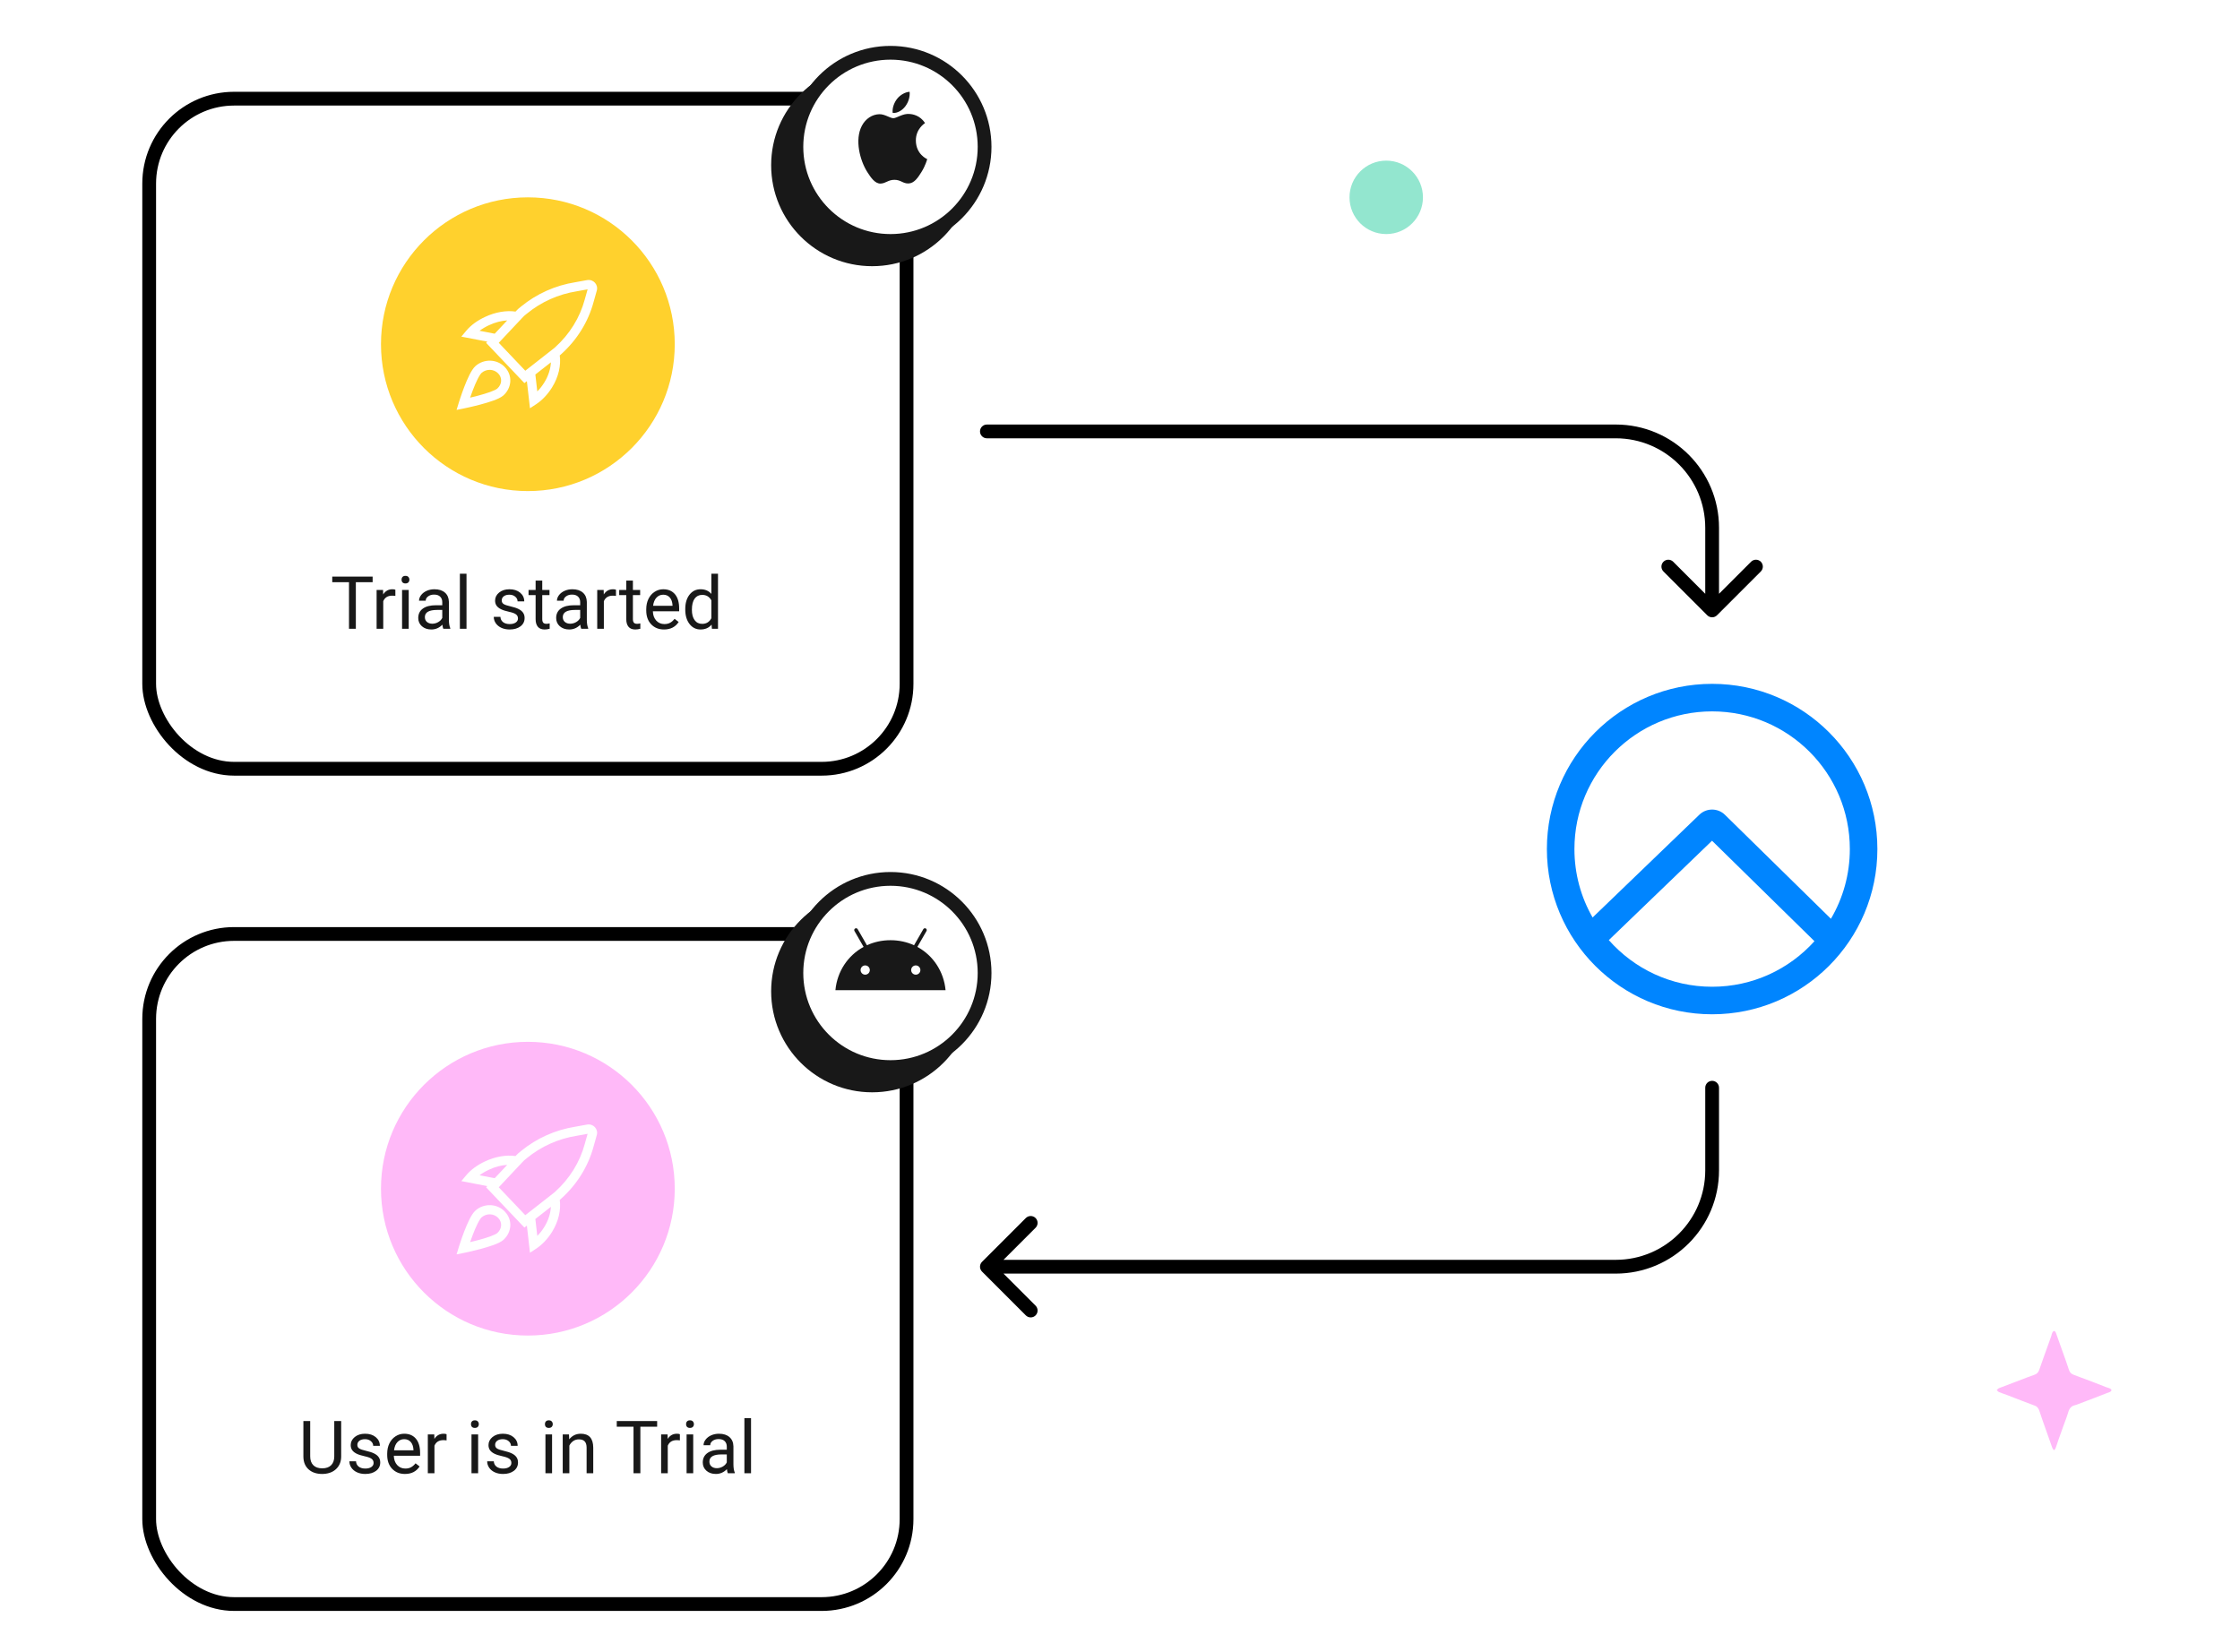 <svg width="488" height="360" viewBox="0 0 488 360" fill="none" xmlns="http://www.w3.org/2000/svg">
<rect width="488" height="360" fill="white"/>
<path d="M310 43C310 47.418 306.418 51 302 51C297.582 51 294 47.418 294 43C294 38.582 297.582 35 302 35C306.418 35 310 38.582 310 43Z" fill="#93E6CF"/>
<path d="M447.452 316C447.297 315.76 447.162 315.619 447.104 315.459C446.369 313.416 445.654 311.373 444.938 309.33C444.725 308.729 444.513 308.108 444.319 307.487C444.145 306.946 443.875 306.485 443.333 306.285C442.405 305.945 441.497 305.604 440.568 305.243C439.505 304.843 438.461 304.422 437.417 304.022C436.779 303.781 436.141 303.581 435.503 303.32C435.309 303.24 435.174 303.04 435 302.88C435.174 302.74 435.309 302.519 435.503 302.459C436.566 302.039 437.649 301.638 438.712 301.237C439.698 300.857 440.665 300.496 441.651 300.116C442.193 299.915 442.734 299.715 443.295 299.515C443.759 299.334 444.068 299.014 444.242 298.533C444.571 297.592 444.899 296.65 445.228 295.729C445.77 294.227 446.311 292.704 446.852 291.202C446.949 290.921 446.988 290.621 447.123 290.341C447.2 290.18 447.374 290 447.51 290C447.645 290 447.819 290.2 447.877 290.361C448.612 292.404 449.327 294.447 450.062 296.49C450.275 297.111 450.487 297.752 450.7 298.373C450.874 298.934 451.164 299.334 451.725 299.535C453.117 300.035 454.509 300.556 455.901 301.097C456.887 301.478 457.873 301.878 458.879 302.259C459.13 302.359 459.42 302.399 459.652 302.519C459.807 302.599 460 302.76 460 302.9C460 303.02 459.807 303.24 459.671 303.28C457.235 304.242 454.818 305.143 452.401 306.065C452.305 306.105 452.189 306.145 452.073 306.165C451.261 306.345 450.835 306.846 450.584 307.687C450.275 308.769 449.83 309.81 449.462 310.872C449.114 311.874 448.747 312.855 448.399 313.857C448.206 314.418 448.032 314.998 447.819 315.559C447.8 315.68 447.645 315.8 447.452 316Z" fill="#FFB9F8"/>
<path d="M81.18 126.859H77.523V137H76.031V126.859H72.383V125.625H81.18V126.859ZM86.133 129.844C85.914 129.807 85.677 129.789 85.422 129.789C84.474 129.789 83.831 130.193 83.492 131V137H82.047V128.547H83.453L83.477 129.523C83.951 128.768 84.622 128.391 85.492 128.391C85.773 128.391 85.987 128.427 86.133 128.5V129.844ZM89.039 137H87.594V128.547H89.039V137ZM87.477 126.305C87.477 126.07 87.547 125.872 87.688 125.711C87.833 125.549 88.047 125.469 88.328 125.469C88.609 125.469 88.823 125.549 88.969 125.711C89.115 125.872 89.188 126.07 89.188 126.305C89.188 126.539 89.115 126.734 88.969 126.891C88.823 127.047 88.609 127.125 88.328 127.125C88.047 127.125 87.833 127.047 87.688 126.891C87.547 126.734 87.477 126.539 87.477 126.305ZM96.578 137C96.495 136.833 96.427 136.536 96.375 136.109C95.703 136.807 94.901 137.156 93.969 137.156C93.135 137.156 92.451 136.922 91.914 136.453C91.383 135.979 91.117 135.38 91.117 134.656C91.117 133.776 91.451 133.094 92.117 132.609C92.789 132.12 93.732 131.875 94.945 131.875H96.352V131.211C96.352 130.706 96.201 130.305 95.898 130.008C95.596 129.706 95.151 129.555 94.562 129.555C94.047 129.555 93.615 129.685 93.266 129.945C92.917 130.206 92.742 130.521 92.742 130.891H91.289C91.289 130.469 91.438 130.062 91.734 129.672C92.037 129.276 92.443 128.964 92.953 128.734C93.469 128.505 94.034 128.391 94.648 128.391C95.622 128.391 96.385 128.635 96.938 129.125C97.49 129.609 97.776 130.279 97.797 131.133V135.023C97.797 135.799 97.896 136.417 98.094 136.875V137H96.578ZM94.18 135.898C94.633 135.898 95.062 135.781 95.469 135.547C95.875 135.312 96.169 135.008 96.352 134.633V132.898H95.219C93.448 132.898 92.562 133.417 92.562 134.453C92.562 134.906 92.713 135.26 93.016 135.516C93.318 135.771 93.706 135.898 94.18 135.898ZM101.633 137H100.188V125H101.633V137ZM112.844 134.758C112.844 134.367 112.695 134.065 112.398 133.852C112.107 133.633 111.594 133.445 110.859 133.289C110.13 133.133 109.549 132.945 109.117 132.727C108.69 132.508 108.372 132.247 108.164 131.945C107.961 131.643 107.859 131.284 107.859 130.867C107.859 130.174 108.151 129.589 108.734 129.109C109.323 128.63 110.073 128.391 110.984 128.391C111.943 128.391 112.719 128.638 113.312 129.133C113.911 129.628 114.211 130.26 114.211 131.031H112.758C112.758 130.635 112.589 130.294 112.25 130.008C111.917 129.721 111.495 129.578 110.984 129.578C110.458 129.578 110.047 129.693 109.75 129.922C109.453 130.151 109.305 130.451 109.305 130.82C109.305 131.169 109.443 131.432 109.719 131.609C109.995 131.786 110.492 131.956 111.211 132.117C111.935 132.279 112.521 132.471 112.969 132.695C113.417 132.919 113.747 133.19 113.961 133.508C114.18 133.82 114.289 134.203 114.289 134.656C114.289 135.411 113.987 136.018 113.383 136.477C112.779 136.93 111.995 137.156 111.031 137.156C110.354 137.156 109.755 137.036 109.234 136.797C108.714 136.557 108.305 136.224 108.008 135.797C107.716 135.365 107.57 134.898 107.57 134.398H109.016C109.042 134.883 109.234 135.268 109.594 135.555C109.958 135.836 110.438 135.977 111.031 135.977C111.578 135.977 112.016 135.867 112.344 135.648C112.677 135.424 112.844 135.128 112.844 134.758ZM118.133 126.5V128.547H119.711V129.664H118.133V134.906C118.133 135.245 118.203 135.5 118.344 135.672C118.484 135.839 118.724 135.922 119.062 135.922C119.229 135.922 119.458 135.891 119.75 135.828V137C119.37 137.104 119 137.156 118.641 137.156C117.995 137.156 117.508 136.961 117.18 136.57C116.852 136.18 116.688 135.625 116.688 134.906V129.664H115.148V128.547H116.688V126.5H118.133ZM126.625 137C126.542 136.833 126.474 136.536 126.422 136.109C125.75 136.807 124.948 137.156 124.016 137.156C123.182 137.156 122.497 136.922 121.961 136.453C121.43 135.979 121.164 135.38 121.164 134.656C121.164 133.776 121.497 133.094 122.164 132.609C122.836 132.12 123.779 131.875 124.992 131.875H126.398V131.211C126.398 130.706 126.247 130.305 125.945 130.008C125.643 129.706 125.198 129.555 124.609 129.555C124.094 129.555 123.661 129.685 123.312 129.945C122.964 130.206 122.789 130.521 122.789 130.891H121.336C121.336 130.469 121.484 130.062 121.781 129.672C122.083 129.276 122.49 128.964 123 128.734C123.516 128.505 124.081 128.391 124.695 128.391C125.669 128.391 126.432 128.635 126.984 129.125C127.536 129.609 127.823 130.279 127.844 131.133V135.023C127.844 135.799 127.943 136.417 128.141 136.875V137H126.625ZM124.227 135.898C124.68 135.898 125.109 135.781 125.516 135.547C125.922 135.312 126.216 135.008 126.398 134.633V132.898H125.266C123.495 132.898 122.609 133.417 122.609 134.453C122.609 134.906 122.76 135.26 123.062 135.516C123.365 135.771 123.753 135.898 124.227 135.898ZM134.195 129.844C133.977 129.807 133.74 129.789 133.484 129.789C132.536 129.789 131.893 130.193 131.555 131V137H130.109V128.547H131.516L131.539 129.523C132.013 128.768 132.685 128.391 133.555 128.391C133.836 128.391 134.049 128.427 134.195 128.5V129.844ZM137.883 126.5V128.547H139.461V129.664H137.883V134.906C137.883 135.245 137.953 135.5 138.094 135.672C138.234 135.839 138.474 135.922 138.812 135.922C138.979 135.922 139.208 135.891 139.5 135.828V137C139.12 137.104 138.75 137.156 138.391 137.156C137.745 137.156 137.258 136.961 136.93 136.57C136.602 136.18 136.438 135.625 136.438 134.906V129.664H134.898V128.547H136.438V126.5H137.883ZM144.664 137.156C143.518 137.156 142.586 136.781 141.867 136.031C141.148 135.276 140.789 134.268 140.789 133.008V132.742C140.789 131.904 140.948 131.156 141.266 130.5C141.589 129.839 142.036 129.323 142.609 128.953C143.188 128.578 143.812 128.391 144.484 128.391C145.583 128.391 146.438 128.753 147.047 129.477C147.656 130.201 147.961 131.237 147.961 132.586V133.188H142.234C142.255 134.021 142.497 134.695 142.961 135.211C143.43 135.721 144.023 135.977 144.742 135.977C145.253 135.977 145.685 135.872 146.039 135.664C146.393 135.456 146.703 135.18 146.969 134.836L147.852 135.523C147.143 136.612 146.081 137.156 144.664 137.156ZM144.484 129.578C143.901 129.578 143.411 129.792 143.016 130.219C142.62 130.641 142.375 131.234 142.281 132H146.516V131.891C146.474 131.156 146.276 130.589 145.922 130.188C145.568 129.781 145.089 129.578 144.484 129.578ZM149.289 132.703C149.289 131.406 149.596 130.365 150.211 129.578C150.826 128.786 151.63 128.391 152.625 128.391C153.615 128.391 154.398 128.729 154.977 129.406V125H156.422V137H155.094L155.023 136.094C154.445 136.802 153.641 137.156 152.609 137.156C151.63 137.156 150.831 136.755 150.211 135.953C149.596 135.151 149.289 134.104 149.289 132.812V132.703ZM150.734 132.867C150.734 133.826 150.932 134.576 151.328 135.117C151.724 135.659 152.271 135.93 152.969 135.93C153.885 135.93 154.555 135.518 154.977 134.695V130.812C154.544 130.016 153.88 129.617 152.984 129.617C152.276 129.617 151.724 129.891 151.328 130.438C150.932 130.984 150.734 131.794 150.734 132.867Z" fill="#181818"/>
<circle cx="115" cy="75" r="32" fill="#FFD12D"/>
<path fill-rule="evenodd" clip-rule="evenodd" d="M125.69 63.462L128.015 63.042L127.395 65.248L127.392 65.259C126.321 69.242 124.074 72.84 120.949 75.655L120.936 75.667L120.924 75.678C120.757 75.84 120.716 75.876 120.649 75.918L120.61 75.943L115.093 80.265C114.996 80.318 114.91 80.385 114.837 80.465L114.442 80.774L108.659 74.693L113.274 69.782C113.375 69.709 113.462 69.617 113.53 69.509L113.687 69.342L113.693 69.336C114.04 68.954 114.363 68.646 114.715 68.391L114.74 68.373L114.764 68.354C117.888 65.786 121.628 64.107 125.679 63.464L125.69 63.462ZM112.306 67.889C112.673 67.493 113.064 67.121 113.518 66.789C116.912 64.007 120.97 62.188 125.355 61.49L127.922 61.026L127.932 61.025C129.276 60.809 130.379 62.027 130.016 63.315L130.015 63.316L129.322 65.784C128.147 70.146 125.692 74.07 122.3 77.13L122.293 77.137C122.192 77.234 122.081 77.341 121.944 77.448C122.249 79.557 121.705 82.101 120.274 84.401C119.352 85.9 118.131 87.199 116.817 88.062L115.459 88.955L114.784 83.047L114.245 83.469L105.906 74.701L106.156 74.436L100.502 73.346L101.596 72.043C102.62 70.824 104.032 69.816 105.683 69.047C107.916 67.996 110.294 67.601 112.306 67.889ZM110.501 69.812C109.265 69.882 107.891 70.218 106.532 70.858L106.528 70.86C105.756 71.219 105.067 71.628 104.472 72.074L107.776 72.711L110.501 69.812ZM116.631 81.6L117.053 85.289C117.608 84.731 118.127 84.075 118.572 83.352L118.575 83.347C119.505 81.853 119.955 80.298 120.018 78.947L116.631 81.6ZM108.54 81.371C107.586 80.378 105.996 80.324 104.937 81.231C104.745 81.397 104.429 81.853 104.044 82.619C103.682 83.341 103.319 84.209 102.994 85.058C102.779 85.619 102.583 86.165 102.417 86.644C102.937 86.521 103.537 86.374 104.156 86.209C105.062 85.968 105.995 85.693 106.781 85.407C107.602 85.109 108.124 84.846 108.336 84.668C109.385 83.725 109.45 82.319 108.54 81.371ZM99.96 87.707C99.96 87.707 99.96 87.708 100.917 88L99.96 87.707ZM101.115 88.98L101.136 88.976L101.194 88.964C101.245 88.954 101.318 88.938 101.412 88.918C101.6 88.879 101.868 88.821 102.195 88.747C102.848 88.6 103.735 88.391 104.671 88.142C105.604 87.893 106.6 87.601 107.464 87.287C108.284 86.989 109.13 86.623 109.644 86.181L109.652 86.175L109.66 86.168C111.491 84.533 111.744 81.82 109.982 79.986C108.262 78.195 105.465 78.145 103.636 79.713C103.106 80.166 102.64 80.96 102.257 81.722C101.852 82.528 101.463 83.464 101.126 84.342C100.788 85.224 100.498 86.064 100.291 86.682C100.188 86.991 100.106 87.246 100.049 87.424C100.021 87.514 99.999 87.584 99.984 87.632L99.967 87.687L99.96 87.707L99.469 89.313L101.115 88.98ZM100.917 88L101.115 88.98C101.115 88.98 101.115 88.981 100.917 88Z" fill="white"/>
<path d="M74.328 309.625V317.359C74.323 318.432 73.984 319.31 73.312 319.992C72.646 320.674 71.74 321.057 70.594 321.141L70.195 321.156C68.951 321.156 67.958 320.82 67.219 320.148C66.479 319.477 66.104 318.552 66.094 317.375V309.625H67.578V317.328C67.578 318.151 67.805 318.792 68.258 319.25C68.711 319.703 69.357 319.93 70.195 319.93C71.044 319.93 71.693 319.703 72.141 319.25C72.594 318.797 72.82 318.159 72.82 317.336V309.625H74.328ZM81.391 318.758C81.391 318.367 81.242 318.065 80.945 317.852C80.654 317.633 80.141 317.445 79.406 317.289C78.677 317.133 78.096 316.945 77.664 316.727C77.237 316.508 76.919 316.247 76.711 315.945C76.508 315.643 76.406 315.284 76.406 314.867C76.406 314.174 76.698 313.589 77.281 313.109C77.87 312.63 78.62 312.391 79.531 312.391C80.49 312.391 81.266 312.638 81.859 313.133C82.458 313.628 82.758 314.26 82.758 315.031H81.305C81.305 314.635 81.135 314.294 80.797 314.008C80.463 313.721 80.042 313.578 79.531 313.578C79.005 313.578 78.594 313.693 78.297 313.922C78 314.151 77.852 314.451 77.852 314.82C77.852 315.169 77.99 315.432 78.266 315.609C78.542 315.786 79.039 315.956 79.758 316.117C80.482 316.279 81.068 316.471 81.516 316.695C81.963 316.919 82.294 317.19 82.508 317.508C82.727 317.82 82.836 318.203 82.836 318.656C82.836 319.411 82.534 320.018 81.93 320.477C81.326 320.93 80.542 321.156 79.578 321.156C78.901 321.156 78.302 321.036 77.781 320.797C77.26 320.557 76.852 320.224 76.555 319.797C76.263 319.365 76.117 318.898 76.117 318.398H77.562C77.588 318.883 77.781 319.268 78.141 319.555C78.505 319.836 78.984 319.977 79.578 319.977C80.125 319.977 80.562 319.867 80.891 319.648C81.224 319.424 81.391 319.128 81.391 318.758ZM88.227 321.156C87.081 321.156 86.148 320.781 85.43 320.031C84.711 319.276 84.352 318.268 84.352 317.008V316.742C84.352 315.904 84.51 315.156 84.828 314.5C85.151 313.839 85.599 313.323 86.172 312.953C86.75 312.578 87.375 312.391 88.047 312.391C89.146 312.391 90 312.753 90.609 313.477C91.219 314.201 91.523 315.237 91.523 316.586V317.188H85.797C85.818 318.021 86.06 318.695 86.523 319.211C86.992 319.721 87.586 319.977 88.305 319.977C88.815 319.977 89.247 319.872 89.602 319.664C89.956 319.456 90.266 319.18 90.531 318.836L91.414 319.523C90.706 320.612 89.643 321.156 88.227 321.156ZM88.047 313.578C87.463 313.578 86.974 313.792 86.578 314.219C86.182 314.641 85.938 315.234 85.844 316H90.078V315.891C90.037 315.156 89.838 314.589 89.484 314.188C89.13 313.781 88.651 313.578 88.047 313.578ZM97.289 313.844C97.07 313.807 96.833 313.789 96.578 313.789C95.63 313.789 94.987 314.193 94.648 315V321H93.203V312.547H94.609L94.633 313.523C95.107 312.768 95.779 312.391 96.648 312.391C96.93 312.391 97.143 312.427 97.289 312.5V313.844ZM104.164 321H102.719V312.547H104.164V321ZM102.602 310.305C102.602 310.07 102.672 309.872 102.812 309.711C102.958 309.549 103.172 309.469 103.453 309.469C103.734 309.469 103.948 309.549 104.094 309.711C104.24 309.872 104.312 310.07 104.312 310.305C104.312 310.539 104.24 310.734 104.094 310.891C103.948 311.047 103.734 311.125 103.453 311.125C103.172 311.125 102.958 311.047 102.812 310.891C102.672 310.734 102.602 310.539 102.602 310.305ZM111.406 318.758C111.406 318.367 111.258 318.065 110.961 317.852C110.669 317.633 110.156 317.445 109.422 317.289C108.693 317.133 108.112 316.945 107.68 316.727C107.253 316.508 106.935 316.247 106.727 315.945C106.523 315.643 106.422 315.284 106.422 314.867C106.422 314.174 106.714 313.589 107.297 313.109C107.885 312.63 108.635 312.391 109.547 312.391C110.505 312.391 111.281 312.638 111.875 313.133C112.474 313.628 112.773 314.26 112.773 315.031H111.32C111.32 314.635 111.151 314.294 110.812 314.008C110.479 313.721 110.057 313.578 109.547 313.578C109.021 313.578 108.609 313.693 108.312 313.922C108.016 314.151 107.867 314.451 107.867 314.82C107.867 315.169 108.005 315.432 108.281 315.609C108.557 315.786 109.055 315.956 109.773 316.117C110.497 316.279 111.083 316.471 111.531 316.695C111.979 316.919 112.31 317.19 112.523 317.508C112.742 317.82 112.852 318.203 112.852 318.656C112.852 319.411 112.549 320.018 111.945 320.477C111.341 320.93 110.557 321.156 109.594 321.156C108.917 321.156 108.318 321.036 107.797 320.797C107.276 320.557 106.867 320.224 106.57 319.797C106.279 319.365 106.133 318.898 106.133 318.398H107.578C107.604 318.883 107.797 319.268 108.156 319.555C108.521 319.836 109 319.977 109.594 319.977C110.141 319.977 110.578 319.867 110.906 319.648C111.24 319.424 111.406 319.128 111.406 318.758ZM120.273 321H118.828V312.547H120.273V321ZM118.711 310.305C118.711 310.07 118.781 309.872 118.922 309.711C119.068 309.549 119.281 309.469 119.562 309.469C119.844 309.469 120.057 309.549 120.203 309.711C120.349 309.872 120.422 310.07 120.422 310.305C120.422 310.539 120.349 310.734 120.203 310.891C120.057 311.047 119.844 311.125 119.562 311.125C119.281 311.125 119.068 311.047 118.922 310.891C118.781 310.734 118.711 310.539 118.711 310.305ZM123.961 312.547L124.008 313.609C124.654 312.797 125.497 312.391 126.539 312.391C128.326 312.391 129.227 313.398 129.242 315.414V321H127.797V315.406C127.792 314.797 127.651 314.346 127.375 314.055C127.104 313.763 126.68 313.617 126.102 313.617C125.633 313.617 125.221 313.742 124.867 313.992C124.513 314.242 124.237 314.57 124.039 314.977V321H122.594V312.547H123.961ZM143.164 310.859H139.508V321H138.016V310.859H134.367V309.625H143.164V310.859ZM148.117 313.844C147.898 313.807 147.661 313.789 147.406 313.789C146.458 313.789 145.815 314.193 145.477 315V321H144.031V312.547H145.438L145.461 313.523C145.935 312.768 146.607 312.391 147.477 312.391C147.758 312.391 147.971 312.427 148.117 312.5V313.844ZM151.023 321H149.578V312.547H151.023V321ZM149.461 310.305C149.461 310.07 149.531 309.872 149.672 309.711C149.818 309.549 150.031 309.469 150.312 309.469C150.594 309.469 150.807 309.549 150.953 309.711C151.099 309.872 151.172 310.07 151.172 310.305C151.172 310.539 151.099 310.734 150.953 310.891C150.807 311.047 150.594 311.125 150.312 311.125C150.031 311.125 149.818 311.047 149.672 310.891C149.531 310.734 149.461 310.539 149.461 310.305ZM158.562 321C158.479 320.833 158.411 320.536 158.359 320.109C157.688 320.807 156.885 321.156 155.953 321.156C155.12 321.156 154.435 320.922 153.898 320.453C153.367 319.979 153.102 319.38 153.102 318.656C153.102 317.776 153.435 317.094 154.102 316.609C154.773 316.12 155.716 315.875 156.93 315.875H158.336V315.211C158.336 314.706 158.185 314.305 157.883 314.008C157.581 313.706 157.135 313.555 156.547 313.555C156.031 313.555 155.599 313.685 155.25 313.945C154.901 314.206 154.727 314.521 154.727 314.891H153.273C153.273 314.469 153.422 314.062 153.719 313.672C154.021 313.276 154.427 312.964 154.938 312.734C155.453 312.505 156.018 312.391 156.633 312.391C157.607 312.391 158.37 312.635 158.922 313.125C159.474 313.609 159.76 314.279 159.781 315.133V319.023C159.781 319.799 159.88 320.417 160.078 320.875V321H158.562ZM156.164 319.898C156.617 319.898 157.047 319.781 157.453 319.547C157.859 319.312 158.154 319.008 158.336 318.633V316.898H157.203C155.432 316.898 154.547 317.417 154.547 318.453C154.547 318.906 154.698 319.26 155 319.516C155.302 319.771 155.69 319.898 156.164 319.898ZM163.617 321H162.172V309H163.617V321Z" fill="#181818"/>
<circle cx="115" cy="259" r="32" fill="#FFB9F8"/>
<rect width="32" height="32" transform="translate(99 243)" fill="#FFB9F8"/>
<path fill-rule="evenodd" clip-rule="evenodd" d="M125.69 247.462L128.015 247.042L127.395 249.248L127.392 249.259C126.321 253.242 124.074 256.84 120.949 259.655L120.936 259.667L120.924 259.678C120.757 259.84 120.716 259.876 120.649 259.918L120.61 259.943L115.093 264.265C114.996 264.318 114.91 264.386 114.837 264.465L114.442 264.774L108.659 258.693L113.274 253.782C113.375 253.709 113.462 253.617 113.53 253.509L113.687 253.342L113.693 253.336C114.04 252.953 114.363 252.646 114.715 252.391L114.74 252.373L114.764 252.354C117.888 249.786 121.628 248.107 125.679 247.464L125.69 247.462ZM112.306 251.889C112.673 251.493 113.064 251.12 113.518 250.789C116.912 248.007 120.97 246.188 125.355 245.49L127.922 245.026L127.932 245.025C129.276 244.809 130.379 246.027 130.016 247.315L130.015 247.316L129.322 249.784C128.147 254.146 125.692 258.07 122.3 261.13L122.293 261.137C122.192 261.234 122.081 261.341 121.944 261.448C122.249 263.557 121.705 266.101 120.274 268.401C119.352 269.9 118.131 271.199 116.817 272.063L115.459 272.955L114.784 267.047L114.245 267.469L105.906 258.701L106.156 258.436L100.502 257.346L101.596 256.043C102.62 254.824 104.032 253.816 105.683 253.047C107.916 251.996 110.294 251.601 112.306 251.889ZM110.501 253.812C109.265 253.882 107.891 254.218 106.532 254.858L106.528 254.86C105.756 255.219 105.067 255.628 104.472 256.074L107.776 256.711L110.501 253.812ZM116.631 265.6L117.053 269.289C117.608 268.731 118.127 268.075 118.572 267.352L118.575 267.347C119.505 265.853 119.955 264.298 120.018 262.947L116.631 265.6ZM108.54 265.371C107.586 264.378 105.996 264.324 104.937 265.231C104.745 265.396 104.429 265.853 104.044 266.619C103.682 267.341 103.319 268.209 102.994 269.058C102.779 269.619 102.583 270.165 102.417 270.644C102.937 270.521 103.537 270.374 104.156 270.209C105.062 269.968 105.995 269.693 106.781 269.407C107.602 269.109 108.124 268.846 108.336 268.668C109.385 267.725 109.45 266.319 108.54 265.371ZM99.96 271.707C99.96 271.707 99.96 271.708 100.917 272L99.96 271.707ZM101.115 272.98L101.136 272.976L101.194 272.964C101.245 272.954 101.318 272.938 101.412 272.918C101.6 272.879 101.868 272.821 102.195 272.747C102.848 272.6 103.735 272.391 104.671 272.142C105.604 271.893 106.6 271.601 107.464 271.287C108.284 270.989 109.13 270.622 109.644 270.181L109.652 270.175L109.66 270.168C111.491 268.533 111.744 265.82 109.982 263.986C108.262 262.194 105.465 262.145 103.636 263.713C103.106 264.166 102.64 264.96 102.257 265.722C101.852 266.527 101.463 267.464 101.126 268.342C100.788 269.224 100.498 270.064 100.291 270.682C100.188 270.991 100.106 271.246 100.049 271.424C100.021 271.514 99.999 271.584 99.984 271.632L99.967 271.687L99.96 271.707L99.469 273.313L101.115 272.98ZM100.917 272L101.115 272.98C101.115 272.98 101.115 272.98 100.917 272Z" fill="white"/>
<rect x="32.5" y="21.5" width="165" height="146" rx="18.5" stroke="black" stroke-width="3"/>
<rect x="32.5" y="203.5" width="165" height="146" rx="18.5" stroke="black" stroke-width="3"/>
<path d="M190 58C202.15 58 212 48.15 212 36C212 23.85 202.15 14 190 14C177.85 14 168 23.85 168 36C168 48.15 177.85 58 190 58Z" fill="#181818"/>
<path d="M214.5 32C214.5 43.322 205.322 52.5 194 52.5C182.678 52.5 173.5 43.322 173.5 32C173.5 20.678 182.678 11.5 194 11.5C205.322 11.5 214.5 20.678 214.5 32Z" fill="white" stroke="#181818" stroke-width="3"/>
<path d="M199.528 30.625C199.553 33.652 201.973 34.659 202 34.672C201.98 34.743 201.613 36.107 200.725 37.517C199.957 38.735 199.16 39.949 197.905 39.974C196.672 39.999 196.275 39.18 194.865 39.18C193.455 39.18 193.014 39.949 191.847 39.999C190.635 40.048 189.712 38.681 188.938 37.467C187.356 34.984 186.147 30.451 187.77 27.391C188.577 25.871 190.018 24.909 191.582 24.884C192.772 24.859 193.895 25.753 194.623 25.753C195.349 25.753 196.714 24.678 198.149 24.836C198.75 24.863 200.436 25.099 201.518 26.82C201.431 26.879 199.507 28.095 199.528 30.625ZM197.209 23.193C197.853 22.348 198.286 21.171 198.167 20C197.24 20.041 196.119 20.671 195.454 21.516C194.858 22.264 194.336 23.462 194.477 24.61C195.51 24.696 196.566 24.039 197.209 23.193Z" fill="#181818"/>
<path d="M190 238C202.15 238 212 228.15 212 216C212 203.85 202.15 194 190 194C177.85 194 168 203.85 168 216C168 228.15 177.85 238 190 238Z" fill="#181818"/>
<path d="M214.5 212C214.5 223.322 205.322 232.5 194 232.5C182.678 232.5 173.5 223.322 173.5 212C173.5 200.678 182.678 191.5 194 191.5C205.322 191.5 214.5 200.678 214.5 212Z" fill="white" stroke="#181818" stroke-width="3"/>
<path d="M199.855 206.318L201.846 202.858C201.958 202.664 201.89 202.418 201.7 202.305C201.509 202.192 201.261 202.258 201.151 202.452L199.134 205.956C197.595 205.251 195.863 204.858 194 204.858C192.137 204.858 190.405 205.251 188.866 205.956L186.849 202.452C186.737 202.258 186.491 202.192 186.298 202.305C186.105 202.418 186.039 202.664 186.152 202.858L188.142 206.318C184.709 208.184 182.384 211.669 182 215.75H206C205.616 211.669 203.291 208.184 199.855 206.318ZM188.49 212.369C187.933 212.369 187.484 211.916 187.484 211.36C187.484 210.802 187.936 210.351 188.49 210.351C189.046 210.351 189.496 210.804 189.496 211.36C189.498 211.916 189.046 212.369 188.49 212.369ZM199.508 212.369C198.951 212.369 198.502 211.916 198.502 211.36C198.502 210.802 198.954 210.351 199.508 210.351C200.064 210.351 200.513 210.804 200.513 211.36C200.516 211.916 200.064 212.369 199.508 212.369Z" fill="#181818"/>
<path fill-rule="evenodd" clip-rule="evenodd" d="M395.293 205.075C389.802 211.169 381.849 215 373 215C364.037 215 355.991 211.069 350.494 204.837L372.98 183.184L395.293 205.075ZM398.878 200.187L375.795 177.539C374.25 176.023 371.778 176.012 370.219 177.513L346.961 199.909C344.441 195.517 343 190.427 343 185C343 168.431 356.431 155 373 155C389.569 155 403 168.431 403 185C403 190.542 401.498 195.732 398.878 200.187ZM409 185C409 204.882 392.882 221 373 221C353.118 221 337 204.882 337 185C337 165.118 353.118 149 373 149C392.882 149 409 165.118 409 185Z" fill="#0085FF"/>
<path d="M215 92.5C214.172 92.5 213.5 93.172 213.5 94C213.5 94.828 214.172 95.5 215 95.5V92.5ZM371.939 134.061C372.525 134.646 373.475 134.646 374.061 134.061L383.607 124.515C384.192 123.929 384.192 122.979 383.607 122.393C383.021 121.808 382.071 121.808 381.485 122.393L373 130.879L364.515 122.393C363.929 121.808 362.979 121.808 362.393 122.393C361.808 122.979 361.808 123.929 362.393 124.515L371.939 134.061ZM215 95.5H352V92.5H215V95.5ZM371.5 115V133H374.5V115H371.5ZM352 95.5C362.77 95.5 371.5 104.23 371.5 115H374.5C374.5 102.574 364.426 92.5 352 92.5V95.5Z" fill="black"/>
<path d="M213.939 277.061C213.354 276.475 213.354 275.525 213.939 274.939L223.485 265.393C224.071 264.808 225.021 264.808 225.607 265.393C226.192 265.979 226.192 266.929 225.607 267.515L217.121 276L225.607 284.485C226.192 285.071 226.192 286.021 225.607 286.607C225.021 287.192 224.071 287.192 223.485 286.607L213.939 277.061ZM371.5 237C371.5 236.172 372.172 235.5 373 235.5C373.828 235.5 374.5 236.172 374.5 237H371.5ZM215 274.5H352V277.5H215V274.5ZM371.5 255V237H374.5V255H371.5ZM352 274.5C362.77 274.5 371.5 265.77 371.5 255H374.5C374.5 267.426 364.426 277.5 352 277.5V274.5Z" fill="black"/>
</svg>
